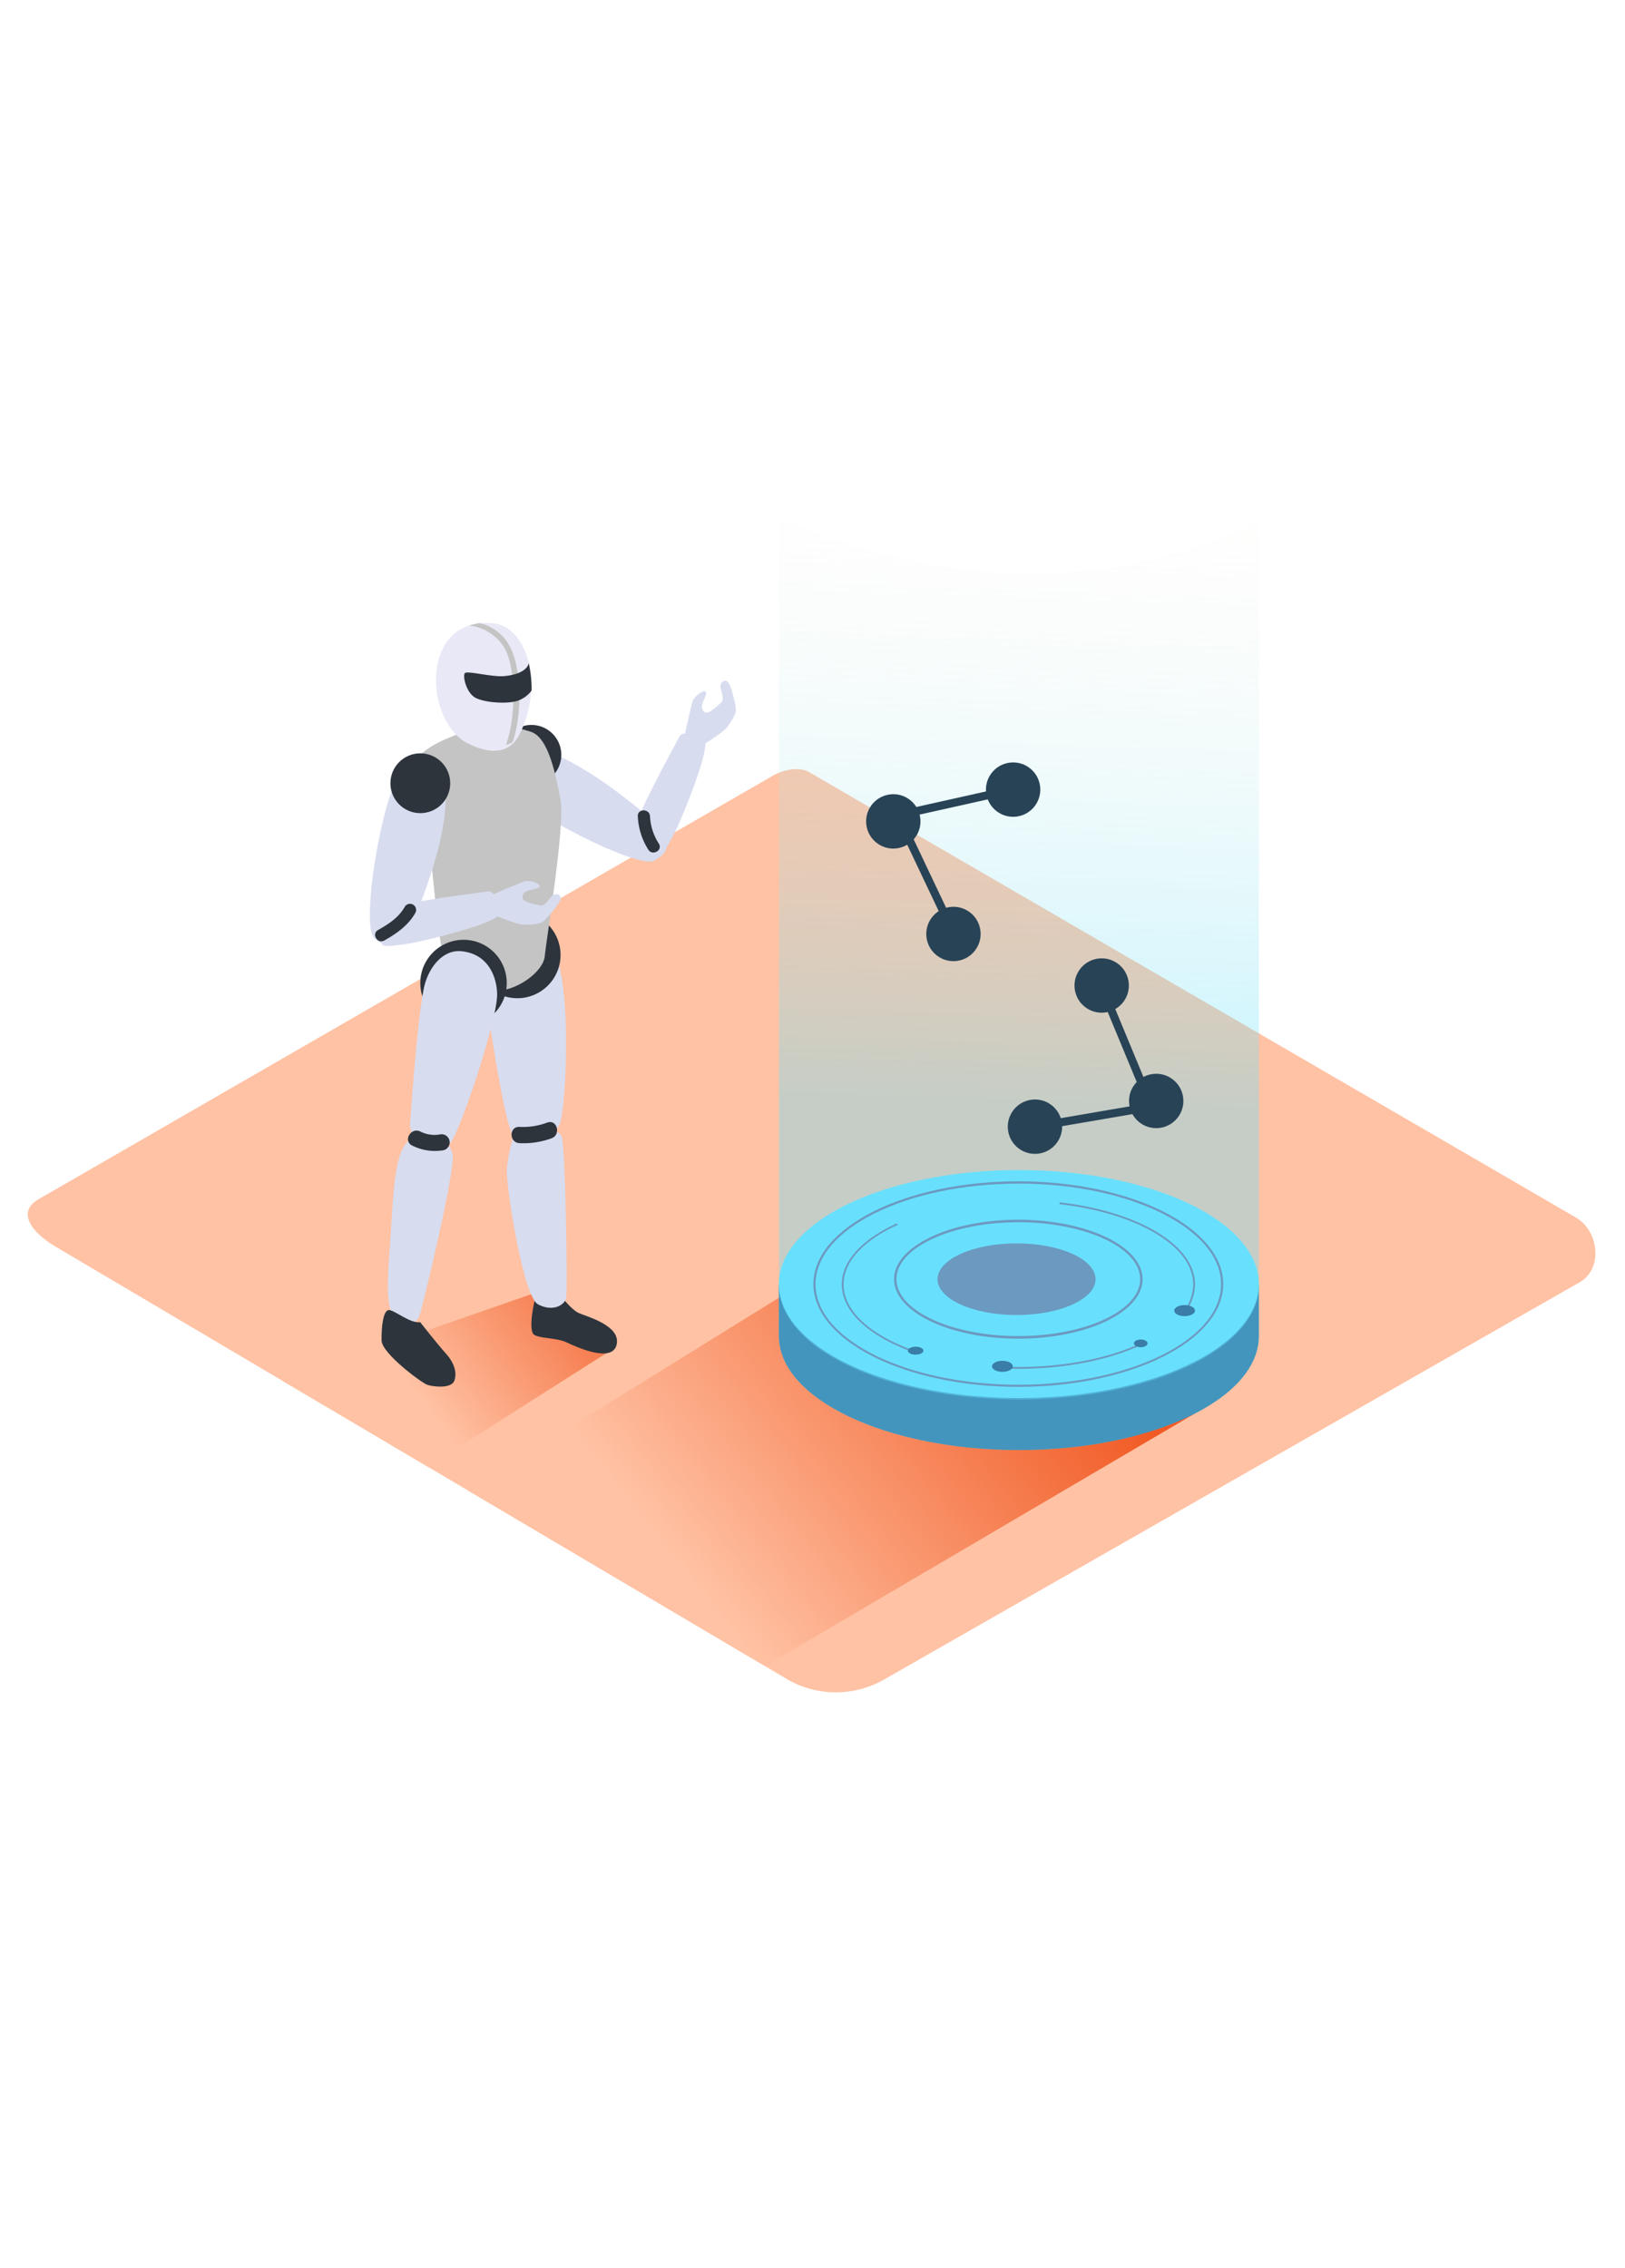 <svg id="Layer_2" data-name="Layer 2" xmlns="http://www.w3.org/2000/svg" xmlns:xlink="http://www.w3.org/1999/xlink" viewBox="0 0 400 300" data-imageid="artificial-intelligence-isometric-66dbc" imageName="Artificial intelligence" class="illustrations_image" style="width: 215px;"><defs><linearGradient id="linear-gradient" x1="102.01" y1="212.88" x2="152.48" y2="175.27" gradientUnits="userSpaceOnUse"><stop offset="0" stop-color="#ffc2a4"/><stop offset="1" stop-color="#f15a24"/></linearGradient><linearGradient id="linear-gradient-2" x1="167.88" y1="257.09" x2="255.99" y2="187.93" xlink:href="#linear-gradient"/><linearGradient id="linear-gradient-3" x1="254.87" y1="-23.99" x2="249.08" y2="141.99" gradientUnits="userSpaceOnUse"><stop offset="0" stop-color="#ffeed9" stop-opacity="0"/><stop offset="1" stop-color="#68e1fd"/></linearGradient></defs><title>PP</title><path d="M194.06,284.3,14.34,178.08c-5.72-3.21-10.63-8.49-5.05-11.94l180.37-104c2.71-1.68,6.82-2.78,9.57-1.18L387.88,170.5c5.72,3.32,6.75,12.6,1,15.93L217.75,284.13A23.9,23.9,0,0,1,194.06,284.3Z" fill="#ffc2a4"/><polyline points="151.45 202.5 105.3 231.84 69.47 210.67 132.11 188.93" fill="url(#linear-gradient)"/><polyline points="294.16 218.73 188.31 280.9 115.18 237.68 213.34 176.88" fill="url(#linear-gradient-2)"/><path d="M138.32,190.13s2.32,3,4,3.83,10.49,3,9.48,7.77-10,.61-12.37-.5-6.3-.91-7.91-1.82-.1-8.58.55-9.89S138.32,190.13,138.32,190.13Z" fill="#2d343c"/><path d="M120.08,119.54c.11.68,4.18,29.34,6.39,30.86s9.84.68,11.36-3.05,3.56-39.27-3.22-45.24S118.33,108.28,120.08,119.54Z" fill="#d7dcef"/><path d="M126.46,150.41a38.44,38.44,0,0,0-1.69,8c-.33,4,4,31.5,7.64,33.46s6.56.22,6.94-1.53-.14-37.93-1.15-39.95S129.35,148,126.46,150.41Z" fill="#d7dcef"/><circle cx="127.34" cy="105.92" r="10.64" fill="#2d343c"/><path d="M123.44,56.63c-3.87,4.21,4,10.68,6.79,12.6,10.24,7,27.83,15.2,30.89,13.47s5-4.63.41-9S131.45,48,123.44,56.63Z" fill="#d7dcef"/><path d="M162.68,80.95c.42,0,1.56-1.45,3.59-5.53s8.52-20.36,7.18-22.19-5.46-2.46-6.16-1.16c-2.67,5-5.36,10-7.83,15.05-1.61,3.31-4.57,8.66-1,11.77" fill="#d7dcef"/><path d="M172.16,54.67c.35-.06,6.05-3.6,6.89-4.87s2.21-3.09,2.09-4.39-1.2-6.3-2.11-6.78-1.45.17-1.69.93,1.19,3.23.23,4.18-3.23,3-4,2.5-1.06-1.32-.56-2.52,1.23-2.56.48-2.69-2.65,1.38-3,2.44-1.83,7.8-1.83,7.8" fill="#d7dcef"/><circle cx="130.81" cy="56.67" r="7.36" fill="#2d343c"/><path d="M105.58,75.9s2.58,32.51,4.63,33.8,7.24,5.17,12.29,5,11.27-4.76,11.6-8.52,5.06-32.39,3.88-38.42-2.9-15.53-7.47-16.82-7.4-2.8-15.88,0c-5.25,1.71-11.85,4.58-12.93,8.46S105.58,75.9,105.58,75.9Z" fill="#c4c4c4"/><path d="M122.79,24.56l-.27-.08a14.07,14.07,0,0,0-6.43.24c-12.37,3-10.75,24.45-.68,29.27,7.33,3.51,10.93,1,12.62-2.67a27.37,27.37,0,0,0,2.61-14.68C130.06,31.92,127.79,26.11,122.79,24.56Z" fill="#e9e8f6"/><path d="M124.53,54.26l.53-.17c.31-.14.61-.27.91-.43l.19-.1c2.63-7.52,2.14-19.34-1.1-24.31a11.08,11.08,0,0,0-7.12-5c-.84.17-1.67.36-2.49.6l0,0A11.7,11.7,0,0,1,123.95,30C127,34.66,127.15,47.2,124.53,54.26Z" fill="#c4c4c4"/><path d="M130.1,33.88c.2-.05.06,2.87-6,3.42-3,.27-9-1.36-9.65-.75s.3,4.9,2.64,6.11,7.77,1.51,10.18.75a7,7,0,0,0,3.58-2.56A29.25,29.25,0,0,0,130.1,33.88Z" fill="#2d343c"/><path d="M105.44,57.94c-5.19-2.4-8.95,7.08-9.92,10.32-3.57,11.9-6,31.15-3.37,33.53s6,3.37,8.73-2.38S116.15,62.91,105.44,57.94Z" fill="#d7dcef"/><path d="M94.09,103.42c.25.34,2.08.42,6.58-.32s21.5-5,22.2-7.16-1.2-5.87-2.67-5.67c-5.61.75-11.21,1.48-16.79,2.46-3.63.63-9.7,1.36-10.12,6.09" fill="#d7dcef"/><path d="M121,95.74c.25.25,6.47,2.8,8,2.74s3.8,0,4.78-.87S138.12,93,138,91.93s-1-1.08-1.74-.83S134.32,94,133,93.73s-4.31-.88-4.39-1.82.45-1.63,1.71-1.92,2.79-.5,2.47-1.19-2.67-1.34-3.72-1-7.4,3.08-7.4,3.08" fill="#d7dcef"/><circle cx="103.46" cy="63.66" r="7.36" fill="#2d343c"/><circle cx="114.1" cy="112.82" r="10.64" fill="#2d343c"/><path d="M100.9,148s1.9-28.58,3.7-35c1.12-4,4.36-8.52,9.08-8,6.18.68,8.51,5.74,8.69,10.36.25,6.44-10,36.82-11.93,37.19S102,154,100.9,148Z" fill="#d7dcef"/><path d="M105.22,148.82a9.41,9.41,0,0,0-5.83,4.3c-2.36,3.72-2.69,13.41-3.26,22s-1.46,17.32.85,19.47,5.36,2.78,6.31-.06,8.86-35.83,8.12-39.59S105.22,148.82,105.22,148.82Z" fill="#d7dcef"/><path d="M103.41,196.26s4.53,5.74,6.38,7.77,2.82,4.53,2.05,6.63-5.41,1.48-6.73,1S94,204,93.93,200.78s.36-7,1.56-7.45S100.8,196.69,103.41,196.26Z" fill="#2d343c"/><path d="M110.62,151.5a2,2,0,0,0-2.46-1.4,7.78,7.78,0,0,1-4.7-.74c-2.3-1.14-4.33,2.31-2,3.45a12.43,12.43,0,0,0,7.78,1.14A2,2,0,0,0,110.62,151.5Z" fill="#2d343c"/><path d="M134.71,147.16a17.06,17.06,0,0,1-6.85,1.06c-2.57-.12-2.57,3.88,0,4a20.07,20.07,0,0,0,7.92-1.2C138.16,150.14,137.13,146.27,134.71,147.16Z" fill="#2d343c"/><path d="M99.63,94.07c-1.49,2.63-4,4.27-6.56,5.7-1.69.93-.18,3.52,1.51,2.59,3-1.67,5.9-3.7,7.64-6.77A1.5,1.5,0,0,0,99.63,94.07Z" fill="#2d343c"/><path d="M162.17,78.51A13.53,13.53,0,0,1,160,71.78c-.1-1.92-3.1-1.93-3,0A16.64,16.64,0,0,0,159.58,80C160.62,81.64,163.22,80.14,162.17,78.51Z" fill="#2d343c"/><path d="M303.38,186.89c-9.8-9.06-29.66-15.25-52.58-15.25s-42.78,6.2-52.58,15.25h-6.49v12.8c0,15.49,26.45,28.05,59.07,28.05s59.07-12.56,59.07-28.05v-12.8Z" fill="#68e1fd" class="target-color"/><path d="M303.38,186.89c-9.8-9.06-29.66-15.25-52.58-15.25s-42.78,6.2-52.58,15.25h-6.49v12.8c0,15.49,26.45,28.05,59.07,28.05s59.07-12.56,59.07-28.05v-12.8Z" fill="#1b4075" opacity="0.47"/><ellipse cx="250.8" cy="186.89" rx="59.07" ry="28.05" fill="#68e1fd" class="target-color"/><ellipse cx="250.23" cy="185.7" rx="19.45" ry="8.82" fill="#6d6d9b"/><path d="M250.66,212.19c-27.81,0-50.44-11.35-50.44-25.29s22.63-25.29,50.44-25.29S301.1,173,301.1,186.9,278.47,212.19,250.66,212.19Zm0-50c-27.52,0-49.91,11.1-49.91,24.74s22.39,24.74,49.91,24.74,49.91-11.1,49.91-24.74S278.18,162.17,250.66,162.17Z" fill="#6d6d9b"/><path d="M225,203.28c-10.52-3.71-17.34-9.63-17.34-16.29,0-5.78,5.14-11,13.36-14.69l-.33-.32c-8.3,3.79-13.49,9.12-13.49,15,0,6.83,6.95,12.91,17.64,16.7Z" fill="#6d6d9b"/><path d="M280.76,201.49c-7.77,3.59-18.39,5.81-30.1,5.81-1.35,0-2.67,0-4-.1,0,.15,0,.3,0,.46,1.31.06,2.63.1,4,.1,11.89,0,22.67-2.29,30.53-6Z" fill="#6d6d9b"/><path d="M293.71,187a11.1,11.1,0,0,1-2.29,6.52l.41.18a11.45,11.45,0,0,0,2.34-6.71c0-9.78-14.21-18-33.29-20.2l-.12.44C279.63,169.38,293.71,177.42,293.71,187Z" fill="#6d6d9b"/><path d="M250.66,200.34c-16.87,0-30.59-6.57-30.59-14.64s13.72-14.64,30.59-14.64,30.59,6.57,30.59,14.64S267.53,200.34,250.66,200.34Zm0-28.65c-16.52,0-30,6.29-30,14s13.44,14,30,14,30-6.29,30-14S267.18,171.68,250.66,171.68Z" fill="#6d6d9b"/><ellipse cx="291.6" cy="193.43" rx="2.56" ry="1.36" fill="#1b4075"/><ellipse cx="246.75" cy="207.14" rx="2.56" ry="1.36" fill="#1b4075"/><ellipse cx="225.39" cy="203.29" rx="1.91" ry="0.98" fill="#1b4075"/><ellipse cx="280.8" cy="201.49" rx="1.68" ry="0.95" fill="#1b4075"/><path d="M293.74,5.71c-33.85,11.14-70,7-102-7.53V187.25c0,15.49,26.45,28.05,59.07,28.05s59.07-12.56,59.07-28.05V-.83A132.43,132.43,0,0,1,293.74,5.71Z" opacity="0.38" fill="url(#linear-gradient-3)"/><circle cx="254.76" cy="148.17" r="6.69" transform="translate(-21.6 250.55) rotate(-50.51)" fill="#284356"/><circle cx="284.6" cy="141.83" r="6.69" transform="translate(-5.84 271.28) rotate(-50.51)" fill="#284356"/><circle cx="271.18" cy="113.43" r="6.69" transform="translate(11.19 250.58) rotate(-50.51)" fill="#284356"/><polygon points="254.93 149.16 254.59 147.19 282.01 142.49 271.35 116.78 273.2 116.01 284.82 144.04 254.93 149.16" fill="#284356"/><circle cx="249.37" cy="65.22" r="6.69" transform="translate(48.23 226.4) rotate(-53.36)" fill="#284356"/><circle cx="219.88" cy="73.04" r="6.69" transform="translate(30.06 205.89) rotate(-53.36)" fill="#284356"/><circle cx="234.69" cy="100.73" r="6.69" transform="translate(13.81 228.95) rotate(-53.36)" fill="#284356"/><polygon points="249.15 64.24 249.59 66.19 222.43 72.25 234.36 97.4 232.55 98.26 219.55 70.84 249.15 64.24" fill="#284356"/></svg>